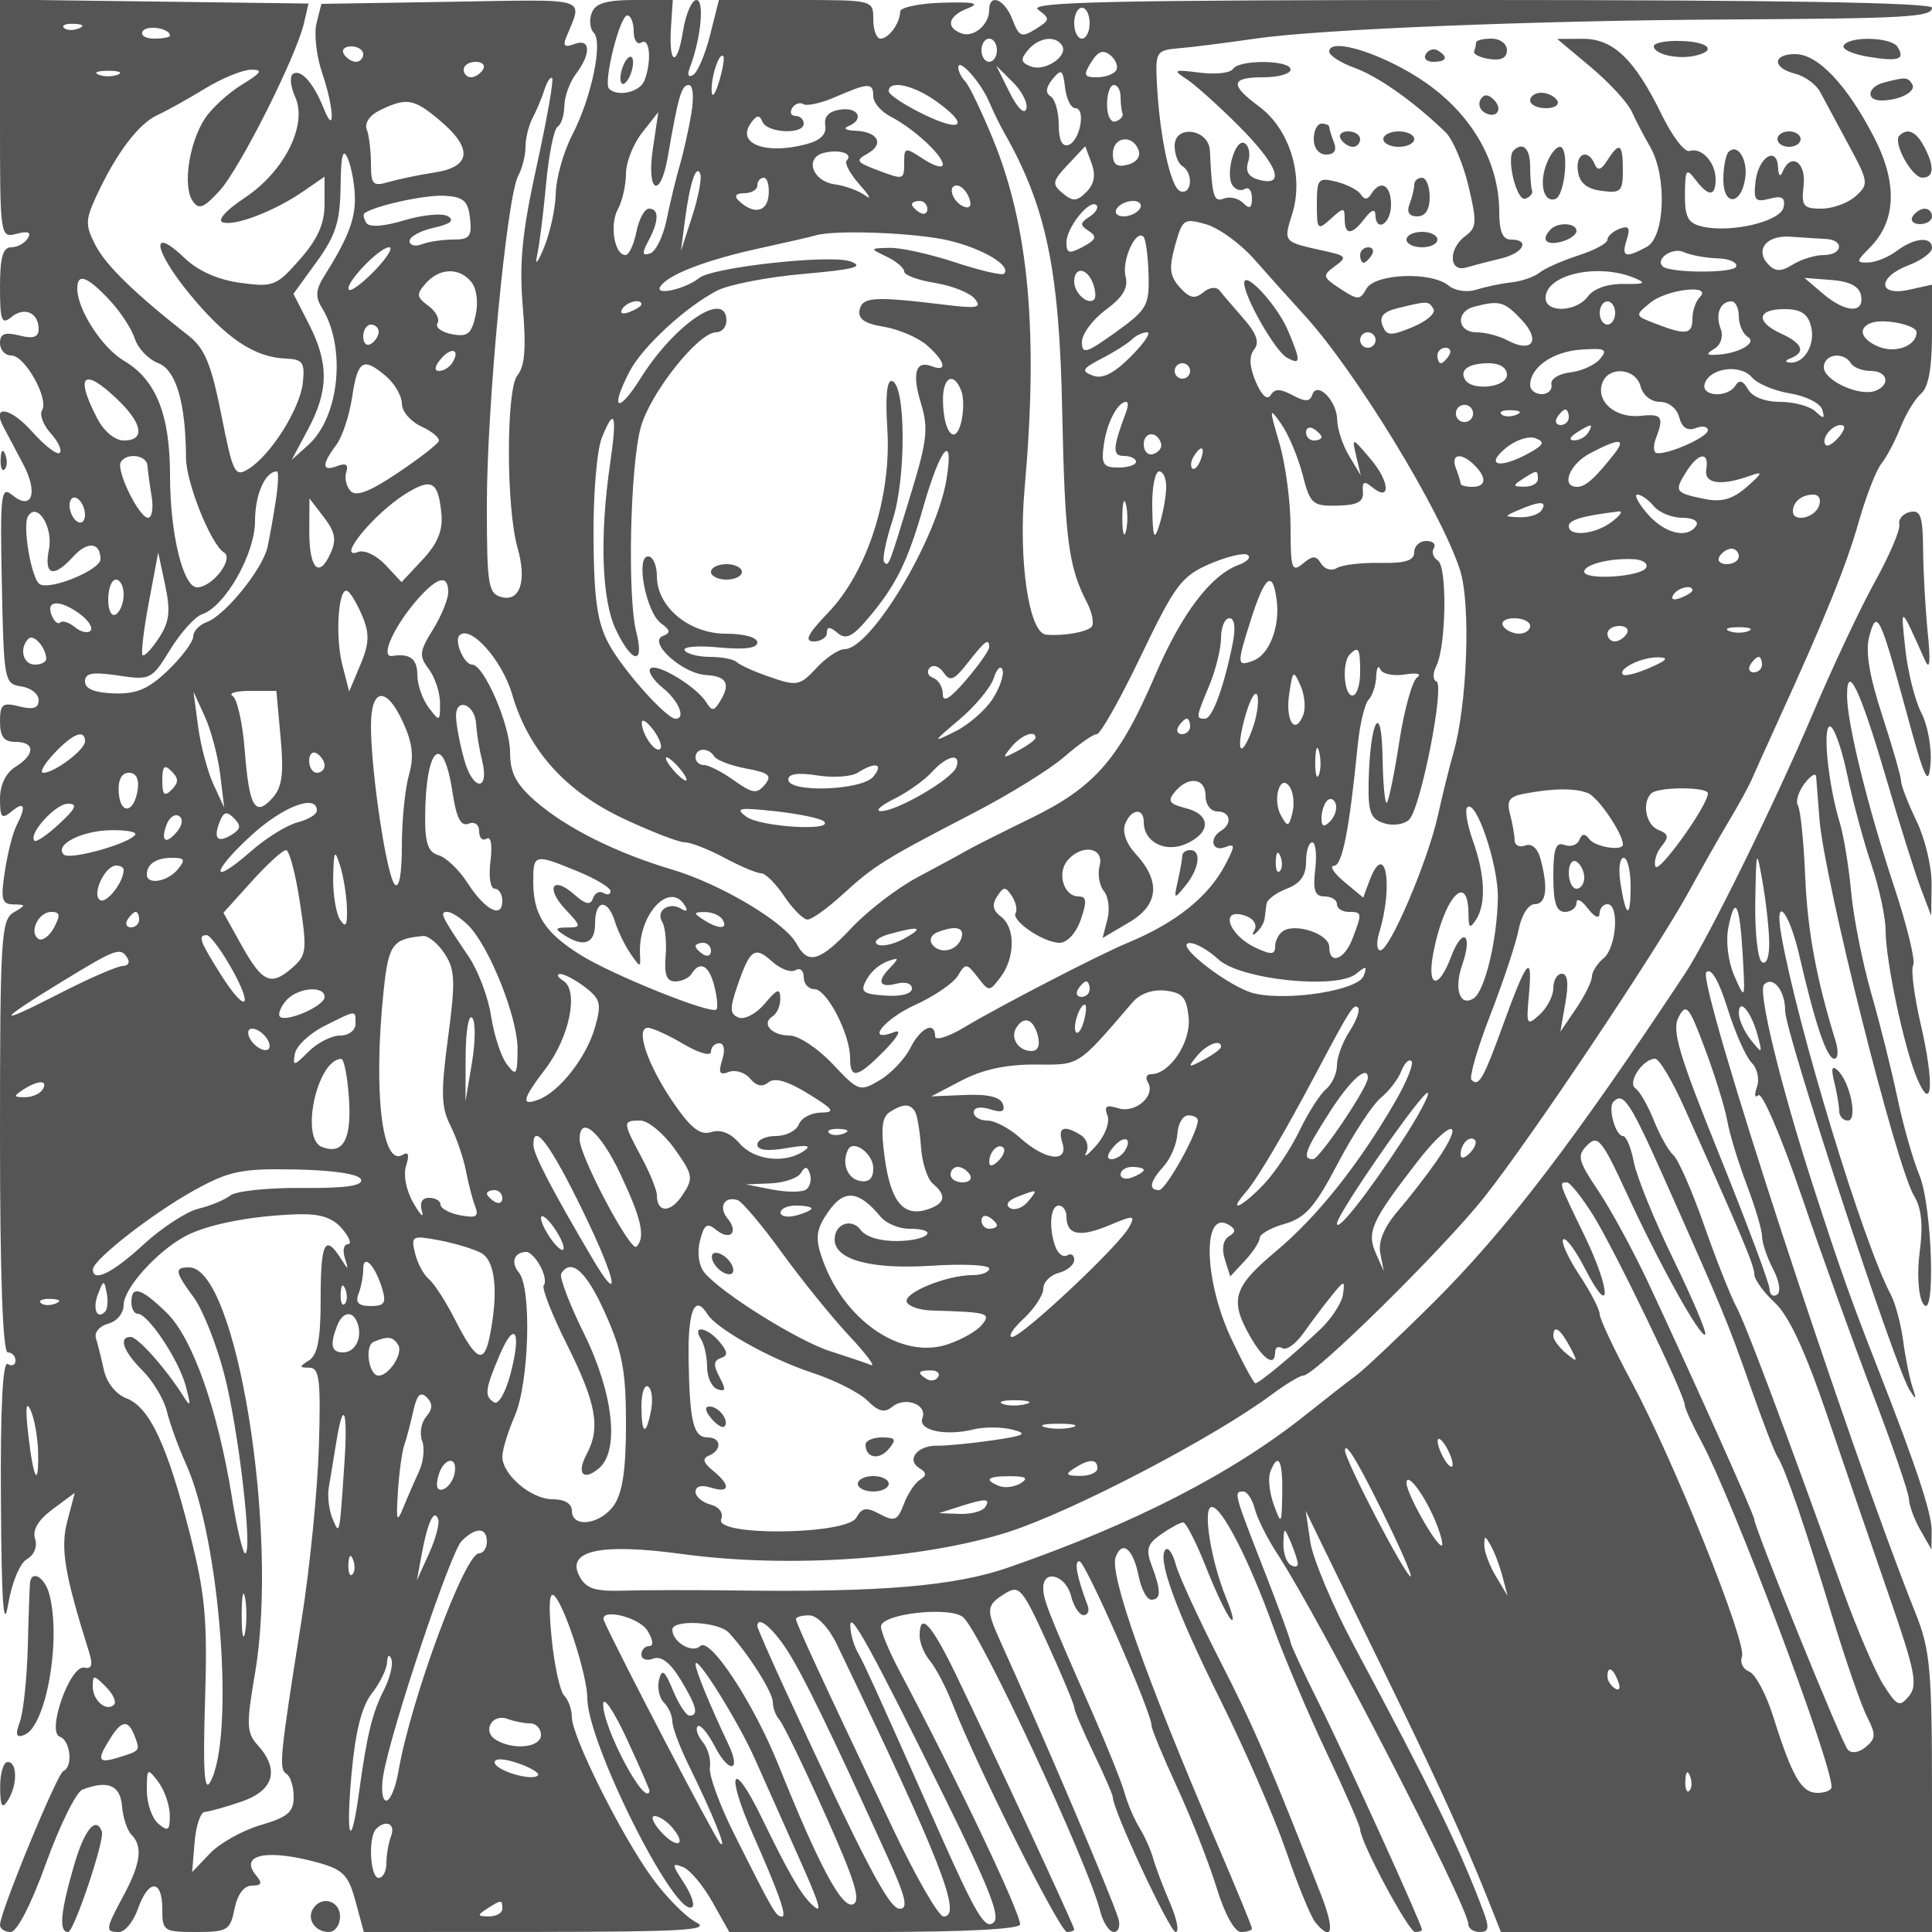 <svg xmlns="http://www.w3.org/2000/svg" version="1.0" width="250" height="250" viewBox="0 0 250 250" preserveAspectRatio="xMidYMid meet">
<g transform="translate(0,250) scale(0.01,-0.01)" fill="#555555" stroke="none">
<path d="M0 23462 c0 -1531 2 -1543 216 -1487 147 39 193 20 144 -59 -40 -64 -137 -116 -216 -116 -107 0 -144 -133 -144 -512 0 -437 21 -495 146 -392 168 140 354 59 354 -154 0 -106 -69 -129 -250 -83 -189 47 -250 23 -250 -98 0 -89 66 -161 147 -161 175 0 489 -561 397 -709 -35 -57 16 -191 112 -298 97 -107 150 -221 117 -253 -32 -33 -193 91 -358 275 -279 313 -524 355 -372 64 37 -71 151 -286 254 -479 202 -380 117 -619 -144 -402 -140 116 -153 -3 -129 -1160 25 -1250 33 -1289 251 -1320 124 -18 225 -97 225 -177 0 -105 -69 -127 -250 -82 -219 55 -250 30 -250 -198 0 -194 51 -261 200 -261 257 0 257 -163 0 -323 -125 -78 -200 -233 -200 -413 0 -245 23 -270 150 -164 168 140 193 70 64 -182 -48 -92 -116 -359 -151 -593 -56 -363 -40 -425 111 -428 167 -3 167 -8 1 -105 -160 -93 -175 -341 -175 -2897 0 -1797 36 -2795 100 -2795 55 0 100 -48 100 -106 0 -58 -45 -78 -100 -44 -65 40 -96 -571 -88 -1769 8 -1327 34 -1695 94 -1338 47 278 152 532 243 582 93 52 137 162 105 263 -37 115 41 245 229 384 l284 210 -96 -366 c-92 -349 -36 -685 282 -1695 52 -166 35 -221 -61 -200 -184 40 -494 -835 -317 -895 137 -47 173 -389 45 -443 -81 -34 -820 -1827 -820 -1991 0 -51 62 -92 138 -92 82 0 266 357 459 893 178 491 389 919 471 950 327 125 488 58 511 -214 12 -148 67 -315 122 -370 149 -149 121 -372 -101 -785 -238 -444 -242 -474 -60 -474 77 0 187 135 245 300 135 386 315 386 315 0 0 -288 18 -300 438 -300 406 0 441 22 497 300 38 188 122 300 225 300 126 0 139 31 53 134 -224 271 149 345 809 162 318 -89 388 -161 479 -500 l107 -396 2271 1 c1867 2 2228 24 2029 125 -133 68 -389 326 -569 574 -399 550 -1039 1831 -1039 2079 0 99 -45 226 -99 280 -55 55 -128 390 -163 745 -42 429 -30 612 36 546 138 -138 426 -1034 426 -1324 0 -587 1164 -2895 1360 -2699 31 31 -21 173 -115 316 -153 234 -154 254 -8 198 89 -34 261 -237 381 -452 l219 -389 1881 0 c1160 0 1882 38 1882 98 0 160 -813 1868 -1567 3292 -128 242 -233 495 -233 562 0 169 914 268 1069 116 242 -238 1614 -3186 1766 -3793 38 -151 118 -275 179 -275 60 0 86 79 57 175 -86 283 -952 2318 -1528 3590 -186 411 -181 463 59 613 188 117 225 75 550 -639 191 -420 348 -795 348 -833 0 -38 113 -302 250 -587 138 -285 250 -544 250 -576 0 -164 737 -1743 813 -1743 49 0 17 169 -73 375 -89 206 -187 465 -217 575 -31 110 -111 290 -179 400 -68 110 -154 313 -192 450 -38 138 -228 610 -421 1050 -574 1304 -631 1450 -631 1603 0 247 292 163 359 -103 34 -137 108 -250 163 -250 54 0 78 56 52 125 -142 379 -178 575 -106 573 78 -3 936 -1960 933 -2128 0 -43 149 -403 332 -800 183 -396 412 -979 509 -1295 106 -344 233 -575 317 -575 78 0 141 20 141 46 0 25 -208 531 -463 1125 -918 2142 -1384 3461 -1300 3681 86 225 226 108 298 -250 33 -166 106 -302 163 -302 127 0 129 116 6 440 -80 211 -60 280 122 407 120 84 248 153 285 153 36 0 168 -259 293 -575 125 -316 269 -620 321 -675 51 -55 27 62 -54 260 -203 493 -314 1190 -190 1190 131 0 481 -683 793 -1548 139 -386 449 -1117 689 -1624 241 -508 437 -957 437 -999 0 -158 627 -1329 712 -1329 48 0 88 13 88 30 0 67 -1004 2273 -1339 2942 -198 397 -361 747 -361 777 0 31 -157 458 -350 951 -385 986 -389 1000 -261 1000 49 0 116 -101 148 -225 32 -124 161 -381 286 -572 559 -855 2477 -4574 2477 -4802 0 -55 66 -101 148 -101 119 0 127 53 44 275 -303 810 -658 1538 -1669 3425 -280 523 -535 1130 -568 1350 l-59 400 169 -350 c93 -192 466 -957 829 -1700 677 -1385 1062 -2228 1359 -2975 l169 -425 2789 0 2789 0 0 1796 c0 1596 -24 1856 -211 2325 -884 2210 -2833 8175 -2710 8298 63 63 160 -101 276 -470 98 -313 238 -628 311 -701 75 -75 105 -213 68 -316 -36 -100 -27 -147 20 -104 47 44 298 -541 557 -1300 258 -758 676 -1918 928 -2578 252 -660 461 -1267 463 -1350 3 -82 69 -262 148 -400 l143 -250 3 238 c4 221 -198 831 -680 2062 -369 941 -497 1301 -853 2400 -421 1299 -720 2526 -636 2610 117 118 273 -77 273 -341 0 -279 1426 -4624 1611 -4908 86 -133 92 -126 37 39 -37 110 -92 380 -121 600 -30 220 -102 490 -161 600 -354 663 -1206 3460 -1415 4645 -96 546 100 321 235 -270 202 -877 354 -1325 450 -1325 48 0 56 101 18 225 -250 805 -365 1427 -395 2139 -19 448 -61 858 -93 911 -33 52 5 181 84 285 79 105 147 145 151 90 4 -55 24 -302 43 -550 63 -791 993 -4495 1225 -4876 95 -157 118 -377 73 -714 -37 -277 -21 -566 38 -670 170 -304 128 1248 -45 1659 -81 193 -209 644 -284 1001 -75 358 -228 968 -340 1357 -111 389 -227 974 -257 1300 -30 326 -96 728 -146 893 -151 494 -228 1250 -128 1250 51 0 151 -281 223 -625 72 -344 213 -868 314 -1166 100 -297 183 -680 183 -850 0 -390 238 -1514 405 -1909 200 -474 228 -74 49 697 -85 368 -129 712 -97 764 32 52 -79 509 -247 1016 -345 1043 -606 2104 -609 2468 -2 441 169 83 500 -1045 177 -605 382 -1257 456 -1450 l133 -350 5 406 c3 224 -85 593 -195 820 -110 228 -200 460 -200 516 0 56 -110 437 -243 847 -168 514 -221 833 -169 1024 97 365 138 283 477 -963 242 -893 290 -995 316 -681 17 203 -37 500 -120 659 -82 160 -176 534 -207 831 -60 565 -70 571 258 -159 60 -132 71 -9 33 362 -31 310 -58 796 -60 1081 -4 429 -33 512 -170 482 -91 -20 -153 -93 -138 -161 15 -69 -128 -404 -317 -744 -189 -341 -553 -1115 -809 -1720 -473 -1118 -1347 -2896 -1648 -3350 -1439 -2174 -2316 -3320 -3250 -4250 -442 -440 -895 -867 -1006 -950 -112 -82 -404 -311 -650 -507 -951 -759 -2225 -1413 -3847 -1976 -694 -241 -1647 -322 -3500 -298 -550 7 -1212 6 -1472 -2 -379 -12 -493 25 -579 185 -180 335 271 433 1328 289 1371 -188 3115 -69 4224 286 833 268 2663 1223 3417 1786 175 130 355 238 400 238 148 3 1804 1636 2332 2299 600 754 2242 3208 2662 3977 158 290 388 695 511 900 123 205 252 441 288 523 35 82 188 420 338 750 613 1341 892 2030 1054 2600 94 330 225 668 292 750 67 83 179 295 249 472 70 177 190 373 267 437 92 77 139 331 139 761 l0 646 -300 -66 c-407 -89 -407 166 0 319 165 63 300 163 300 222 0 154 -227 135 -456 -38 -107 -81 -273 -148 -369 -150 -160 -3 -158 14 19 191 344 344 363 836 56 1430 -349 677 -727 1076 -1019 1076 -298 0 -300 -179 -2 -254 125 -31 272 -138 325 -238 53 -100 218 -407 367 -683 259 -479 263 -509 92 -663 -98 -89 -298 -162 -444 -162 -236 0 -261 33 -230 300 35 303 -168 434 -273 175 -29 -72 -54 -47 -58 58 -12 285 -254 136 -291 -179 -29 -245 -5 -274 181 -226 161 43 206 16 182 -109 -36 -185 -681 -338 -1055 -250 -183 43 -224 120 -222 417 3 324 18 345 136 189 170 -224 261 -222 261 5 0 219 -183 418 -337 366 -62 -22 -223 188 -358 465 -352 722 -630 989 -1025 987 l-330 -2 433 -363 c239 -200 477 -458 530 -573 52 -116 160 -322 240 -460 221 -383 193 -1168 -46 -1296 -278 -149 -329 -130 -257 95 48 153 27 186 -93 140 -87 -33 -157 -97 -157 -142 0 -45 -169 -136 -375 -202 -206 -67 -432 -166 -502 -222 -70 -56 -234 -113 -365 -127 -131 -14 -335 -57 -453 -94 -122 -39 -278 -16 -361 53 -222 184 -952 156 -1062 -41 -84 -150 -110 -150 -338 -1 -232 152 -236 171 -71 292 161 117 150 135 -123 195 -555 123 -544 110 -426 492 149 486 -39 1089 -428 1377 -387 286 -374 381 54 381 193 0 350 45 350 100 0 126 -668 132 -746 7 -32 -52 -226 -73 -431 -47 -333 43 -352 34 -173 -81 110 -71 414 -343 675 -604 506 -506 618 -794 272 -703 -140 36 -185 108 -146 232 32 99 12 207 -44 242 -120 74 -255 -387 -160 -542 37 -59 109 -81 160 -50 51 32 93 -21 93 -118 0 -130 -29 -147 -112 -64 -62 62 -174 89 -250 59 -133 -51 -153 18 -182 619 -13 282 -456 343 -456 63 0 -111 45 -229 100 -263 145 -90 123 -374 -25 -325 -128 42 -272 713 -306 1425 -18 377 -2 401 281 425 165 13 615 70 1000 126 832 121 3595 233 6100 247 2330 13 2650 31 2650 152 0 66 -2023 100 -5869 100 -4720 0 -5836 -24 -5698 -125 159 -116 156 -134 -33 -252 -181 -113 -214 -98 -299 125 -101 264 -301 345 -301 122 0 -192 -204 -362 -362 -301 -206 79 -167 226 87 324 166 65 81 84 -325 72 -302 -8 -551 -60 -552 -115 -2 -150 -147 -350 -254 -350 -52 0 -94 113 -94 250 0 250 0 250 -999 250 l-998 0 -114 -452 c-62 -248 -161 -481 -218 -516 -64 -40 -81 -3 -44 94 143 374 192 874 85 874 -60 0 -139 -182 -174 -403 -77 -479 -188 -438 -155 57 l23 346 -492 0 c-368 0 -509 -42 -557 -167 -35 -91 -23 -207 26 -256 122 -122 -29 -841 -278 -1323 -113 -218 -208 -556 -213 -750 -4 -195 -72 -511 -151 -704 -85 -206 -122 -247 -90 -100 30 138 82 555 116 928 35 373 101 702 148 731 47 29 86 151 88 272 2 120 69 306 150 413 200 265 189 466 -20 386 -119 -46 -151 -24 -110 78 219 540 348 499 -1482 469 l-1682 -27 -63 -250 c-34 -137 -2 -424 71 -638 154 -449 173 -845 23 -467 -132 330 -295 514 -398 450 -46 -29 -34 -163 27 -298 165 -361 -138 -967 -656 -1309 -237 -157 -356 -290 -282 -315 158 -53 672 145 1044 401 l275 190 0 -354 c0 -255 -89 -455 -320 -717 -302 -344 -345 -361 -770 -303 -287 39 -549 155 -719 319 -451 432 -408 111 61 -462 472 -574 839 -821 1246 -837 219 -9 248 -50 221 -310 -35 -336 -414 -939 -703 -1118 -177 -110 -201 -62 -352 700 -128 647 -215 860 -417 1018 -700 549 -1074 912 -1211 1176 -136 264 -134 327 21 658 253 541 539 917 780 1027 117 53 393 207 613 341 220 135 490 245 600 246 158 1 134 -39 -120 -194 -175 -107 -391 -304 -479 -439 -203 -309 -288 -871 -161 -1061 82 -122 140 -101 349 125 261 282 992 1733 1095 2173 l58 252 -1996 26 -1996 26 0 -1544z m14100 1238 c0 -110 -45 -200 -100 -200 -55 0 -100 90 -100 200 0 110 45 200 100 200 55 0 100 -90 100 -200z m-5900 -106 c0 -113 45 -178 100 -144 110 68 135 -243 39 -492 -57 -150 -347 -217 -458 -106 -78 78 139 948 236 948 46 0 83 -93 83 -206z m-7181 38 c-72 -29 -159 -26 -192 8 -33 33 26 56 131 52 117 -5 141 -28 61 -60z m1181 -93 c0 -21 -93 -39 -206 -39 -113 0 -179 43 -147 96 54 86 353 38 353 -57z m10700 -189 c0 -82 -45 -150 -100 -150 -55 0 -100 68 -100 150 0 83 45 150 100 150 55 0 100 -67 100 -150z m843 61 c84 -136 -220 -341 -403 -271 -132 51 -139 91 -39 211 138 166 358 196 442 60z m-9043 -111 c0 -55 -42 -100 -94 -100 -52 0 -122 45 -156 100 -34 55 8 100 94 100 86 0 156 -45 156 -100z m9743 -211 c-30 -49 -143 -89 -250 -89 -168 0 -178 27 -73 195 90 144 155 167 250 89 70 -59 103 -147 73 -195z m-5138 -144 c-48 -162 -92 -220 -96 -128 -10 186 97 511 150 457 19 -19 -5 -167 -54 -329z m-3055 155 c-34 -55 -104 -100 -156 -100 -52 0 -94 45 -94 100 0 55 70 100 156 100 86 0 128 -45 94 -100z m6549 -417 c55 -128 139 -300 186 -383 553 -969 723 -1778 760 -3622 34 -1649 80 -2011 318 -2469 72 -140 99 -285 59 -323 -72 -69 -373 -119 -587 -98 -221 23 -359 964 -277 1887 180 2018 56 3391 -409 4525 -147 358 -308 693 -358 745 -50 52 -91 134 -91 182 0 135 287 -185 399 -444z m-11274 351 c-69 -28 -181 -28 -250 0 -69 28 -12 50 125 50 138 0 194 -22 125 -50z m11755 -445 c-26 -76 -117 16 -216 215 l-172 346 216 -215 c118 -118 196 -273 172 -346z m634 11 c141 0 62 -426 -89 -476 -82 -26 -125 65 -125 262 0 166 -47 331 -105 367 -70 44 -62 117 25 223 114 138 134 125 162 -109 17 -147 76 -267 132 -267z m-6970 -751 c-189 -861 -227 -1256 -179 -1822 45 -528 27 -767 -69 -882 -148 -178 -148 -1716 1 -2234 122 -425 33 -700 -206 -638 -174 46 -191 152 -191 1197 0 1273 258 3983 405 4254 52 95 95 265 95 376 0 111 42 281 93 376 51 96 119 259 152 363 33 104 78 172 100 150 22 -23 -68 -535 -201 -1140z m2001 676 c-35 -206 -103 -510 -152 -675 -48 -165 -123 -477 -167 -692 -44 -216 -140 -413 -213 -437 -104 -35 -109 0 -23 161 138 257 141 418 8 418 -57 0 -130 -135 -163 -300 -33 -165 -96 -300 -141 -300 -143 0 -208 386 -100 590 59 108 106 316 106 463 0 146 94 385 210 531 l209 266 -71 -475 c-85 -570 97 -664 194 -100 135 782 177 925 270 925 57 0 70 -156 33 -375z m2355 229 c0 -81 101 -199 225 -263 295 -152 675 -501 675 -620 0 -52 -112 -20 -250 70 -238 156 -250 154 -250 -39 0 -235 0 -235 -368 -95 -251 95 -263 118 -105 206 220 123 134 284 -158 295 -120 4 -163 30 -94 58 213 86 137 250 -100 216 -149 -21 -215 -90 -196 -204 19 -116 -62 -196 -250 -245 -520 -137 -899 5 -717 268 78 112 116 118 154 24 60 -148 534 -170 534 -25 0 55 -48 100 -106 100 -58 0 -78 46 -43 102 35 56 100 78 146 50 45 -28 233 14 418 95 427 185 485 186 485 7z m810 -61 c442 -315 346 -418 -160 -172 -247 120 -450 255 -450 299 0 148 316 82 610 -127z m2390 57 c0 -82 11 -180 25 -217 14 -36 -26 -83 -87 -104 -64 -21 -113 73 -113 217 0 140 39 254 88 254 48 0 87 -67 87 -150z m-8808 -309 c429 -361 406 -600 -67 -673 -206 -31 -476 -88 -600 -124 -199 -59 -225 -32 -225 236 0 167 -24 367 -54 445 -32 83 39 186 175 251 342 165 435 148 771 -135z m9040 -381 c32 -83 -24 -161 -139 -191 -141 -37 -193 1 -193 140 0 221 253 259 332 51z m-10140 -610 c7 -287 -90 -536 -398 -1025 -108 -171 -115 -268 -31 -403 320 -512 231 -1417 -175 -1781 l-213 -191 213 399 c265 498 268 849 11 1354 l-202 395 302 416 c246 340 302 518 308 976 5 405 31 505 93 360 47 -110 89 -335 92 -500z m6364 472 c-32 -31 44 -172 168 -312 124 -139 159 -203 76 -142 -82 62 -262 128 -399 147 -295 41 -395 350 -132 409 204 46 374 -14 287 -102z m3102 -406 c-123 -124 -175 -127 -306 -17 -143 118 -136 155 66 370 l225 239 82 -222 c56 -153 36 -268 -67 -370z m-5102 -317 l-145 -449 52 400 c64 486 147 735 199 599 21 -56 -26 -304 -106 -550z m990 276 c-20 -224 -199 -255 -391 -68 -59 58 -31 93 75 93 94 0 170 45 170 100 0 55 37 100 83 100 46 0 74 -101 63 -225z m2593 -33 c38 -98 15 -143 -58 -119 -149 50 -231 277 -100 277 54 0 125 -71 158 -158z m-6457 -267 c27 -235 -5 -275 -217 -275 -137 0 -320 -27 -407 -61 -87 -33 -158 -14 -158 42 0 57 141 134 313 172 213 47 272 94 185 148 -71 44 -325 21 -564 -51 -273 -82 -457 -94 -494 -34 -33 54 -44 109 -25 124 129 97 786 241 1035 227 248 -14 306 -65 332 -292z m5918 119 c0 -58 -45 -78 -100 -44 -55 34 -100 82 -100 106 0 24 45 44 100 44 55 0 100 -48 100 -106z m2097 -99 c-124 -80 -125 -109 -8 -184 110 -72 96 -112 -75 -204 -180 -96 -214 -87 -214 57 0 192 302 567 388 481 31 -31 -10 -98 -91 -150z m653 105 c-34 -55 -129 -100 -212 -100 -82 0 -122 45 -88 100 34 55 129 100 212 100 82 0 122 -45 88 -100z m1478 -653 c177 -201 472 -530 656 -731 659 -724 1754 -2515 2007 -3287 144 -438 96 -1756 -86 -2379 -48 -165 -137 -525 -198 -800 -132 -595 -621 -1743 -744 -1747 -47 -2 -56 98 -18 222 193 633 79 1227 -128 668 l-77 -208 -245 204 c-135 113 -195 206 -133 208 107 3 197 458 306 1553 27 275 91 543 141 595 50 52 95 187 99 300 4 113 28 155 53 95 25 -61 168 -91 317 -68 159 26 225 9 158 -39 -62 -46 -166 -419 -229 -829 -63 -410 -136 -766 -161 -791 -25 -26 -50 242 -56 595 -12 744 -163 469 -180 -326 -8 -393 24 -479 200 -535 116 -37 262 -15 325 48 150 149 464 1745 352 1788 -47 18 -48 108 -1 200 128 256 143 1287 19 1364 -59 37 -82 109 -51 160 32 51 -12 93 -98 93 -86 0 -156 -66 -156 -146 0 -108 -116 -144 -439 -138 -242 5 -495 -25 -562 -66 -67 -42 -158 -17 -203 56 -66 108 -109 108 -238 0 -141 -116 -158 -66 -158 466 0 328 -64 817 -143 1087 -136 467 -135 479 25 251 92 -133 215 -425 273 -650 98 -383 129 -410 450 -403 262 6 342 49 331 179 -11 130 16 145 116 63 246 -205 236 62 -13 357 -245 290 -248 290 -190 44 l59 -250 -150 250 c-83 138 -153 346 -154 463 -5 254 -262 514 -324 327 -30 -90 -91 -91 -254 -4 -160 86 -232 86 -284 1 -44 -71 -117 -4 -193 174 -82 197 -89 330 -20 417 72 91 32 206 -138 400 -131 150 -271 313 -310 363 -42 53 -131 42 -212 -25 -107 -89 -175 -75 -301 64 -132 146 -144 249 -63 542 95 344 115 358 400 276 166 -47 446 -250 623 -451z m-3947 240 c445 -107 811 -328 711 -429 -26 -25 -311 41 -635 148 -323 107 -705 191 -848 187 -258 -7 -258 -7 -34 -115 124 -60 225 -146 225 -192 0 -46 179 -112 398 -147 219 -35 450 -127 514 -204 98 -117 38 -130 -373 -80 -930 113 -1082 104 -1116 -66 -23 -116 65 -177 312 -217 189 -31 439 -137 555 -236 239 -206 278 -356 70 -276 -214 82 -263 -89 -140 -489 93 -303 74 -481 -112 -1091 -314 -1033 -307 -1014 -366 -955 -29 29 19 274 108 545 176 538 173 1740 -5 1799 -69 22 -90 -192 -63 -622 55 -870 -259 -1846 -763 -2372 -268 -279 -316 -375 -189 -375 93 0 170 51 170 112 0 82 38 81 139 -3 109 -91 194 -49 403 200 355 421 506 729 709 1442 217 759 397 971 297 349 -125 -777 -978 -2200 -1320 -2200 -75 0 -240 -110 -364 -245 -212 -228 -252 -236 -594 -118 -201 69 -397 157 -435 194 -37 38 -193 69 -346 69 -152 0 -301 38 -330 85 -29 47 171 64 444 37 330 -31 497 -10 497 65 0 65 -171 113 -405 113 -479 0 -895 346 -895 745 0 140 -51 255 -113 255 -166 0 -27 -723 166 -865 122 -88 128 -126 27 -163 -206 -77 248 -489 558 -507 271 -16 321 -117 172 -352 -73 -116 -100 -115 -173 2 -125 201 -642 513 -721 434 -36 -36 35 -148 159 -249 207 -167 304 -400 167 -400 -120 0 -686 635 -866 972 -147 273 -190 574 -196 1364 -5 561 44 1143 109 1303 165 408 199 299 106 -339 -137 -938 -109 -1765 74 -2147 212 -445 375 -463 264 -28 -116 454 -79 2140 58 2644 119 440 746 1231 975 1231 74 0 134 68 134 150 0 407 -666 -38 -1107 -739 -298 -475 -405 -418 -148 79 165 320 726 838 1134 1049 153 79 657 177 1121 217 653 57 790 93 606 161 -253 94 -1779 -73 -1956 -213 -184 -146 -581 -235 -506 -113 96 155 596 347 1306 501 330 72 645 144 700 161 248 77 1305 36 1731 -66z m2581 -438 c11 -403 -19 -456 -425 -748 -382 -274 -437 -290 -437 -126 0 103 139 290 309 416 222 164 294 285 256 430 -53 204 131 616 231 516 30 -29 59 -249 66 -488z m8763 459 c245 -11 220 -208 -26 -208 -111 0 -290 -55 -398 -122 -148 -93 -224 -95 -312 -7 -188 188 -38 388 275 366 157 -11 365 -24 461 -29z m-18774 -407 c-158 -164 -309 -277 -336 -250 -66 66 392 549 521 549 56 0 -27 -135 -185 -299z m17374 156 c151 -4 260 -52 241 -107 -30 -88 -858 -84 -951 3 -100 95 127 251 270 186 91 -41 289 -78 440 -82z m-16128 -303 c71 -86 95 -264 57 -435 -53 -242 -104 -282 -308 -243 -134 26 -217 90 -185 142 33 52 -21 154 -118 225 -154 112 -158 150 -35 289 179 202 432 211 589 22z m8045 -18 c34 -91 42 -185 17 -210 -79 -80 -259 80 -259 230 0 196 164 182 242 -20z m7008 67 c160 -66 131 -82 -140 -77 -206 3 -387 -60 -461 -160 -150 -205 -549 -220 -549 -21 0 303 675 455 1150 258z m-19739 -279 c143 -151 293 -379 333 -505 40 -127 177 -270 303 -318 232 -88 357 -516 360 -1227 1 -319 322 -1119 491 -1223 134 -82 -151 -451 -348 -451 -181 0 -350 697 -350 1446 0 789 -181 1241 -595 1485 -285 168 -605 663 -605 934 0 206 124 163 411 -141z m22671 51 c44 -237 -203 -223 -496 27 l-236 202 349 -27 c240 -19 360 -82 383 -202z m-2087 -20 c-52 -52 -95 -176 -95 -275 0 -208 -80 -221 -468 -72 -281 107 -281 108 -77 275 216 176 811 243 640 72z m-13695 -94 c0 -22 -70 -66 -155 -99 -89 -34 -129 -18 -94 39 58 95 249 141 249 60z m10249 -59 c33 -54 -88 -159 -269 -234 -290 -119 -337 -117 -391 23 -44 113 14 177 200 222 391 95 395 95 460 -11z m1141 -141 c252 -268 137 -436 -181 -266 -108 58 -289 105 -402 105 -251 0 -277 267 -32 331 329 86 390 69 615 -170z m1210 89 c0 -82 -45 -150 -100 -150 -55 0 -100 68 -100 150 0 83 45 150 100 150 55 0 100 -67 100 -150z m1600 -44 c0 -107 53 -227 118 -267 126 -78 -132 -220 -418 -230 -125 -5 -127 9 -10 82 80 52 112 160 74 258 -71 186 -5 351 142 351 52 0 94 -87 94 -194z m934 -126 c61 -233 -84 -485 -271 -472 -71 5 -67 27 12 58 194 78 149 191 -125 316 -336 153 -316 318 38 318 213 0 304 -58 346 -220z m1366 -79 c0 -170 -258 -275 -475 -193 -245 93 -297 251 -104 316 169 56 579 -31 579 -123z m-19900 5 c0 -52 -45 -122 -100 -156 -55 -34 -100 8 -100 94 0 86 45 156 100 156 55 0 100 -42 100 -94z m9732 -320 c-219 -220 -368 -294 -492 -246 -154 59 -137 90 116 221 162 83 337 194 389 245 52 52 141 94 198 94 57 0 -38 -141 -211 -314z m3168 214 c0 -55 -45 -100 -100 -100 -55 0 -100 45 -100 100 0 55 45 100 100 100 55 0 100 -45 100 -100z m-11946 -293 c-36 -59 -114 -107 -172 -107 -66 0 -59 57 20 152 137 166 260 129 152 -45z m12896 93 c-34 -55 -82 -100 -106 -100 -24 0 -44 45 -44 100 0 55 48 100 106 100 58 0 78 -45 44 -100z m1956 -43 c-66 -80 -241 -159 -388 -176 -149 -17 -257 -86 -243 -156 14 -69 -42 -125 -125 -125 -82 0 -150 53 -150 117 0 229 292 433 656 459 313 22 352 4 250 -119z m3244 -57 c34 -55 149 -100 256 -100 220 0 263 -180 61 -257 -204 -78 -667 133 -667 305 0 170 254 208 350 52z m-18951 -172 c110 -95 201 -253 201 -352 0 -99 114 -232 253 -295 139 -64 240 -149 225 -189 -16 -41 -256 -227 -535 -414 -357 -240 -536 -308 -607 -232 -56 60 -80 171 -55 247 32 95 -6 119 -117 76 -200 -76 -205 18 -15 270 79 103 172 384 208 625 72 479 142 521 442 264z m10401 72 c0 -55 -45 -100 -100 -100 -55 0 -100 45 -100 100 0 55 45 100 100 100 55 0 100 -45 100 -100z m4100 -50 c0 -162 -448 -215 -541 -64 -79 128 45 214 308 214 140 0 233 -60 233 -150z m3664 -241 c203 -33 390 -127 415 -209 37 -121 20 -126 -86 -25 -73 69 -279 125 -458 125 -196 0 -361 64 -416 163 -62 111 -113 127 -161 50 -106 -171 -463 -143 -396 31 77 201 463 246 610 71 67 -80 289 -173 492 -206z m-1935 91 c30 -115 136 -200 250 -200 114 0 220 -85 250 -200 35 -134 106 -180 212 -140 87 34 159 21 159 -27 0 -99 -611 -355 -681 -286 -24 25 -21 103 6 174 110 287 83 328 -198 298 -327 -34 -583 190 -491 430 84 220 432 186 493 -49z m-19709 -169 c328 -314 361 -531 83 -531 -118 0 -260 119 -350 295 -287 555 -172 657 267 236z m10919 111 c34 -87 32 -271 -2 -409 -79 -313 -233 -121 -235 292 -2 300 140 370 237 117z m2135 -267 c-177 -472 -183 -575 -31 -575 86 0 157 -34 157 -75 0 -41 -103 -75 -229 -75 -197 0 -223 42 -187 300 39 282 180 550 289 550 27 0 27 -56 1 -125z m4471 -84 c-32 -52 -101 -68 -154 -36 -52 32 -68 101 -36 154 32 52 101 68 154 36 52 -32 68 -101 36 -154z m574 41 c-72 -29 -159 -26 -192 8 -33 33 26 56 131 52 117 -5 141 -28 61 -60z m681 -32 c0 -55 -48 -100 -106 -100 -58 0 -78 45 -44 100 34 55 82 100 106 100 24 0 44 -45 44 -100z m-3200 -256 c0 -24 -45 -44 -100 -44 -55 0 -100 48 -100 106 0 58 45 78 100 44 55 -34 100 -82 100 -106z m3450 56 c-34 -55 -115 -99 -181 -98 -71 0 -59 40 31 98 192 124 227 124 150 0z m3248 -52 c-70 -84 -147 -132 -172 -107 -70 69 71 259 192 259 66 0 59 -57 -20 -152z m-8773 -90 c14 -50 -31 -110 -100 -133 -69 -23 -125 33 -125 125 0 169 179 176 225 8z m4762 -120 c-374 -207 -579 -167 -307 60 126 106 300 165 387 132 127 -49 112 -85 -80 -192z m1100 -13 c-249 -316 -371 -425 -480 -425 -214 0 -100 293 168 434 379 200 474 197 312 -9z m-5352 -79 c-33 -85 -81 -133 -107 -107 -27 26 -18 96 18 154 98 160 156 129 89 -47z m-13627 -71 c5 -69 29 -249 54 -400 25 -151 4 -275 -46 -275 -116 0 -418 616 -353 721 78 126 336 91 345 -46z m17172 5 c163 -163 151 -280 -30 -280 -82 0 -150 19 -150 42 0 23 -27 113 -61 200 -71 186 70 209 241 38z m2999 -55 c-31 -186 191 -217 571 -80 167 60 160 36 -46 -145 -183 -160 -323 -201 -543 -157 -385 77 -400 98 -244 347 159 255 303 274 262 35z m-18510 -400 c-31 -206 -80 -479 -108 -606 -64 -285 -549 -883 -786 -969 -96 -35 -175 -119 -175 -187 0 -68 -146 -264 -325 -436 -254 -244 -407 -309 -700 -300 -251 9 -375 59 -375 154 0 110 95 127 428 78 417 -63 435 -54 675 336 136 221 321 426 411 456 300 101 686 781 686 1209 0 342 132 640 283 640 24 0 18 -169 -14 -375z m11521 150 c-5 -124 -46 -337 -90 -475 -65 -204 -82 -162 -90 225 -6 261 35 475 90 475 55 0 96 -101 90 -225z m4810 125 c0 -55 -79 -99 -175 -98 -150 1 -153 15 -25 98 189 122 200 122 200 0z m-14188 -450 c20 -214 -49 -383 -244 -592 l-272 -291 -208 223 c-115 123 -274 199 -353 168 -295 -113 199 493 612 751 340 212 424 165 465 -259z m-4612 -12 c0 -82 -45 -122 -100 -88 -55 34 -100 129 -100 212 0 82 45 122 100 88 55 -34 100 -129 100 -212z m13469 -213 c-25 -96 -46 -17 -46 175 0 193 21 271 46 175 25 -96 25 -254 0 -350z m6831 325 c68 -82 234 -150 368 -150 137 0 217 -44 182 -100 -110 -177 -408 -107 -631 150 -120 138 -178 250 -131 250 48 0 144 -67 212 -150z m2136 0 c-60 -157 -336 -211 -336 -67 0 123 115 217 264 217 74 0 105 -64 72 -150z m-19261 -615 c-149 -328 -275 -191 -273 296 l2 419 188 -244 c147 -192 165 -291 83 -471z m15675 565 c-34 -55 -160 -97 -281 -93 -211 7 -212 10 -19 93 275 118 373 118 300 0z m-19317 -509 c-67 -338 59 -376 315 -93 183 202 352 186 352 -34 0 -139 -651 -406 -786 -323 -108 67 -227 758 -151 879 118 192 328 -140 270 -429z m20223 356 c-217 -164 -556 -197 -556 -54 0 80 187 134 650 189 55 6 13 -54 -94 -135z m-4824 -555 c-367 -135 -742 -631 -1087 -1436 -462 -1077 -779 -1441 -1604 -1843 -380 -185 -758 -376 -841 -424 -82 -48 -364 -201 -626 -340 -261 -139 -644 -432 -850 -651 -416 -442 -569 -487 -717 -210 -149 277 -979 772 -1607 959 -731 217 -1375 540 -1774 888 -249 219 -326 366 -326 629 0 356 -338 1136 -491 1136 -103 0 -236 306 -164 378 141 141 552 -318 682 -763 213 -726 690 -1257 1449 -1612 356 -167 709 -303 786 -303 76 0 307 -90 512 -200 205 -110 419 -200 475 -200 55 0 191 -135 301 -300 110 -165 245 -299 300 -299 55 0 259 147 454 325 406 372 538 455 1694 1054 466 241 996 570 1178 730 182 159 369 290 416 290 48 0 305 456 572 1014 439 915 525 1030 886 1187 220 95 441 149 492 120 51 -30 1 -88 -110 -129z m6468 108 c0 -55 -70 -100 -156 -100 -86 0 -128 45 -94 100 34 55 104 100 156 100 52 0 94 -45 94 -100z m-20444 -1056 c-95 -144 -190 -244 -211 -222 -22 22 14 330 81 684 l121 644 90 -422 c72 -338 56 -474 -81 -684z m19244 910 c-62 -119 -800 -167 -800 -51 0 94 348 180 650 160 110 -7 178 -56 150 -109z m-19700 -348 c0 -107 -45 -222 -100 -256 -57 -35 -100 49 -100 194 0 141 45 256 100 256 55 0 100 -87 100 -194z m4200 31 c0 -90 -89 -308 -198 -484 -176 -284 -182 -342 -53 -512 79 -105 145 -303 145 -441 0 -241 -5 -243 -147 -56 -81 107 -147 298 -147 425 0 206 -97 279 -325 243 -168 -27 36 413 355 763 242 266 370 287 370 62z m10721 -112 c42 -337 -97 -694 -299 -772 -219 -84 -221 -56 -38 521 186 585 286 660 337 251z m-11830 -203 c92 -224 87 -352 -28 -625 l-145 -345 -87 338 c-98 375 -52 1035 67 961 42 -26 128 -174 193 -329z m17209 339 c0 -22 -70 -66 -155 -99 -89 -34 -129 -18 -94 39 58 95 249 141 249 60z m-20857 -313 c106 -80 163 -175 127 -211 -36 -36 -127 -14 -202 48 -75 62 -160 89 -190 60 -29 -30 -80 16 -113 101 -74 194 122 195 378 2z m14908 -373 c-114 -568 -264 -975 -359 -975 -120 0 -118 13 58 435 82 197 150 473 150 612 0 139 49 253 108 253 68 0 84 -119 43 -325z m3849 225 c0 -55 -65 -100 -144 -100 -79 0 -172 45 -206 100 -34 55 31 100 144 100 113 0 206 -45 206 -100z m1250 -100 c-34 -55 -104 -100 -156 -100 -52 0 -94 45 -94 100 0 55 70 100 156 100 86 0 128 -45 94 -100z m1575 34 c-69 -28 -181 -28 -250 0 -69 28 -12 50 125 50 138 0 194 -22 125 -50z m-22027 -359 c1 -41 -65 -75 -148 -75 -153 0 -205 212 -82 335 67 67 227 -114 230 -260z m12202 150 c0 -41 -135 -232 -300 -425 -206 -241 -300 -298 -300 -183 0 91 -56 186 -125 211 -69 25 -89 83 -45 130 45 48 126 20 180 -61 83 -122 135 -101 314 128 225 287 276 325 276 200z m4800 -325 c0 -165 -45 -300 -100 -300 -111 0 -138 429 -33 533 113 113 133 78 133 -233z m3750 60 c-165 -73 -321 -113 -347 -90 -80 69 235 227 447 224 152 -2 127 -35 -100 -134z m1450 40 c0 -55 -48 -100 -106 -100 -58 0 -78 45 -44 100 34 55 82 100 106 100 24 0 44 -45 44 -100z m-9959 -449 c-94 -144 -310 -331 -481 -416 -301 -150 -299 -145 59 158 203 171 401 412 441 534 39 123 90 169 112 104 22 -65 -36 -236 -131 -380z m4023 -202 c-105 -271 -234 -79 -182 271 45 308 54 315 146 110 54 -120 70 -292 36 -381z m-13233 -294 c43 -471 19 -644 -106 -782 -225 -249 -301 -118 -358 616 -27 351 -98 668 -157 705 -59 36 44 66 229 66 l337 0 55 -605z m12570 98 c-155 -409 -215 -259 -81 203 64 217 132 323 152 236 20 -87 -12 -284 -71 -439z m-13352 -572 l52 -431 -139 300 c-76 165 -166 503 -199 750 l-60 450 146 -319 c81 -176 170 -513 200 -750z m2371 662 c120 -265 138 -439 71 -674 -50 -175 -91 -586 -91 -913 0 -367 -36 -559 -92 -501 -105 108 -308 1459 -308 2052 0 501 202 518 420 36z m941 -12 c6 -112 39 -319 75 -461 104 -415 -115 -413 -230 2 -58 208 -105 460 -105 561 -1 250 246 153 260 -102z m2383 -321 c-63 -63 -242 191 -239 340 1 55 67 13 147 -93 80 -106 121 -217 92 -247z m6856 290 c0 -55 -48 -100 -106 -100 -58 0 -78 45 -44 100 34 55 82 100 106 100 24 0 44 -45 44 -100z m-14300 -194 c0 -108 -396 -406 -540 -406 -52 0 11 113 140 250 243 259 400 320 400 156z m12300 48 c0 -26 -101 -101 -225 -167 -204 -109 -212 -104 -88 47 128 155 313 225 313 120z m3666 -481 c-28 -68 -49 12 -47 177 3 165 25 220 50 123 26 -97 24 -232 -3 -300z m-12866 121 c0 -52 -45 -94 -100 -94 -55 0 -100 70 -100 156 0 86 45 128 100 94 55 -34 100 -104 100 -156z m1656 -352 c50 -328 107 -439 206 -401 80 31 138 -11 138 -100 0 -84 43 -126 96 -94 57 36 77 -83 50 -294 -25 -197 -1 -353 55 -353 54 0 99 -71 99 -158 0 -235 -223 -120 -450 232 -110 171 -279 332 -375 359 -133 37 -175 153 -174 483 3 924 234 1136 355 326z m3387 469 c30 -48 216 -119 413 -156 297 -55 338 -92 240 -210 -102 -122 -158 -114 -398 56 -153 110 -328 199 -388 199 -61 0 -110 45 -110 100 0 124 169 132 243 11z m-443 -161 c68 -82 102 -150 74 -150 -27 0 -106 68 -174 150 -68 82 -102 150 -74 150 27 0 106 -68 174 -150z m3576 25 c-50 -152 -768 -572 -976 -571 -82 0 -7 71 168 157 174 86 395 243 490 348 196 216 380 254 318 66z m-10156 -295 c-93 -93 -120 -67 -120 120 0 187 27 213 120 120 93 -93 93 -147 0 -240z m9080 170 c-150 -180 -1100 -212 -1100 -37 0 74 128 92 375 53 206 -33 443 -17 525 36 229 145 340 116 200 -52z m-9518 -167 c-45 -308 -229 -332 -246 -33 -10 159 38 250 132 250 93 0 134 -79 114 -217z m13818 -83 c0 -111 67 -200 150 -200 170 0 201 -157 50 -250 -159 -98 -116 -277 51 -213 133 51 134 25 10 -215 -218 -423 -643 -764 -1276 -1025 -359 -149 -1648 -815 -2110 -1092 -206 -124 -375 -175 -375 -115 0 201 -187 114 -320 -150 -71 -142 -249 -330 -395 -417 -259 -153 -275 -148 -612 210 -191 202 -440 367 -554 367 -236 0 -373 155 -221 249 56 35 101 139 99 232 -3 137 -41 124 -200 -67 -108 -129 -260 -211 -337 -182 -117 45 -120 115 -19 409 164 479 225 521 452 315 107 -96 242 -146 301 -110 58 36 106 -4 106 -90 0 -86 62 -156 139 -156 160 0 461 -581 461 -890 0 -282 94 -261 447 98 175 179 226 276 125 237 -382 -147 -142 164 273 353 245 111 493 281 550 377 99 165 114 163 255 -19 148 -192 151 -192 297 0 190 252 193 642 5 783 -105 78 -120 155 -50 261 85 131 110 131 191 5 52 -80 74 -178 49 -218 -62 -100 362 -387 570 -387 97 0 213 127 273 300 82 236 76 300 -30 300 -188 0 -281 298 -144 463 182 220 480 175 418 -64 -29 -110 -4 -258 55 -330 59 -71 80 -237 45 -368 l-62 -239 341 201 c389 228 416 534 80 896 -114 124 -168 278 -130 375 77 201 242 220 242 28 0 -260 282 -403 553 -279 322 147 316 378 -12 460 -213 54 -237 91 -138 211 175 210 397 180 397 -54z m1123 -222 c-47 -181 -62 -184 -146 -33 -120 213 -8 566 116 366 45 -73 59 -223 30 -333z m3823 260 c132 -51 454 -523 454 -666 0 -89 -357 -33 -433 68 -59 79 -96 76 -131 -9 -27 -66 -114 -95 -192 -65 -112 43 -144 -46 -144 -405 0 -343 38 -461 150 -461 83 0 150 54 150 119 0 66 66 32 147 -75 83 -109 148 -139 150 -69 2 69 48 125 103 125 157 0 117 -562 -50 -700 -82 -68 -150 -175 -151 -237 0 -62 -92 -248 -204 -413 l-204 -300 65 375 c44 248 29 375 -45 375 -61 0 -111 -83 -111 -185 0 -101 -80 -256 -177 -344 -167 -152 -175 -137 -139 259 50 546 -26 459 -328 -374 -262 -722 -321 -825 -415 -730 -33 33 77 412 244 842 167 430 332 928 367 1107 36 184 125 325 206 325 151 0 178 204 77 581 -37 141 -114 210 -198 178 -75 -29 -138 2 -138 69 -1 67 -28 220 -60 339 -46 170 -8 226 176 261 382 73 658 76 831 10z m1554 -4 c0 -157 -644 -1053 -679 -946 -22 65 14 184 81 264 96 116 88 158 -41 208 -162 62 -219 349 -94 473 86 87 733 87 733 1z m-4889 -363 c-81 -81 -111 -70 -111 42 0 85 33 186 73 227 40 40 90 21 111 -42 21 -64 -12 -166 -73 -227z m-16444 -31 c-154 -143 -299 -242 -321 -219 -85 85 272 479 434 479 129 0 102 -61 -113 -260z m3333 171 c0 -49 -112 -117 -248 -152 -137 -34 -408 -202 -604 -374 -525 -461 -527 -283 -2 200 410 378 854 548 854 326z m6563 -141 c130 -130 -823 -71 -1005 61 -153 113 -98 123 378 71 306 -34 589 -93 627 -132z m8719 -992 c-10 -547 -170 -1208 -315 -1298 -178 -111 -256 123 -145 439 140 401 3 494 -146 99 -162 -430 -314 -404 -231 41 136 726 453 1079 457 510 1 -178 19 -191 98 -69 132 205 117 577 -41 1021 -73 205 -106 399 -73 432 114 113 404 -748 396 -1175z m-17091 861 c-147 -177 -218 -125 -133 96 35 90 105 138 157 106 57 -35 47 -117 -24 -202z m711 -38 c-186 -115 -245 -56 -161 161 51 134 92 145 186 51 95 -95 89 -141 -25 -212z m-1252 -1 c-72 -117 -849 -334 -925 -258 -125 125 226 308 606 315 197 4 341 -21 319 -57z m15269 -450 c-32 -272 -5 -350 120 -350 89 0 161 -45 161 -100 0 -55 68 -100 150 -100 177 0 179 -11 52 -343 -105 -278 -302 -349 -302 -109 0 163 -426 310 -594 206 -58 -36 -106 -126 -106 -200 0 -108 -50 -112 -248 -20 -372 173 -478 547 -117 408 90 -35 134 -114 98 -177 -37 -66 -26 -79 26 -32 50 46 97 125 104 175 6 51 18 138 25 194 6 57 125 146 262 198 176 67 250 170 250 348 0 138 36 252 80 252 44 0 61 -157 39 -350z m-13139 -425 c96 -627 88 -688 -104 -853 -274 -237 -382 -186 -656 305 l-229 412 366 406 c201 223 401 405 444 405 42 0 123 -304 179 -675z m609 -75 c6 -229 -15 -264 -89 -150 -53 82 -93 330 -89 550 8 347 20 367 89 150 44 -137 84 -385 89 -550z m12071 477 c-33 -33 -56 26 -52 131 5 117 28 141 60 61 29 -72 26 -159 -8 -192z m6333 -908 c4 -197 -34 -306 -93 -269 -55 34 -94 385 -87 781 11 684 16 697 92 269 44 -247 84 -599 88 -781z m-20593 931 c-133 -160 -400 -205 -400 -67 0 137 121 217 329 217 162 0 174 -25 71 -150z m5174 -25 c234 -96 425 -211 426 -256 0 -44 -41 -55 -91 -24 -51 31 -112 0 -136 -69 -32 -93 -96 -80 -242 49 -280 249 -377 87 -114 -193 207 -220 208 -232 25 -234 -160 -1 -167 -17 -42 -98 255 -165 400 -111 400 150 0 311 162 327 257 25 38 -124 129 -310 201 -415 130 -187 132 -187 123 0 -22 506 382 943 579 625 44 -72 27 -89 -45 -45 -157 98 -335 -26 -246 -170 39 -65 59 -264 44 -444 -21 -237 13 -326 123 -326 84 0 180 45 214 100 108 174 226 109 294 -162 36 -144 48 -279 26 -301 -67 -68 -1353 450 -1767 711 -457 289 -603 518 -603 945 0 358 15 362 574 132z m13026 -81 c0 -79 -45 -144 -100 -144 -55 0 -100 93 -100 206 0 113 45 178 100 144 55 -34 100 -127 100 -206z m600 -111 c0 -433 -61 -414 -132 42 -28 179 -9 325 41 325 50 0 91 -165 91 -367z m-19500 210 c0 -157 -222 -441 -305 -390 -114 70 63 447 209 447 53 0 96 -25 96 -57z m20951 -1110 c32 -576 31 -579 -108 -263 -82 188 -114 449 -78 629 86 433 147 312 186 -366z m-21852 364 c-60 -111 -150 -177 -200 -147 -130 81 -4 350 165 350 113 0 120 -43 35 -203z m1101 103 c0 -55 -48 -100 -106 -100 -58 0 -78 45 -44 100 34 55 82 100 106 100 24 0 44 -45 44 -100z m4258 -73 c275 -274 642 -1198 639 -1605 -3 -335 -17 -354 -140 -192 -74 98 -165 377 -202 618 -36 242 -166 588 -289 771 -358 529 -383 581 -279 581 54 0 176 -78 271 -173z m3292 73 c78 -127 -54 -127 -250 0 -129 84 -127 97 19 98 93 1 197 -43 231 -98z m2351 -245 c-137 -75 -294 -110 -349 -75 -55 34 12 93 149 131 399 111 467 92 200 -56z m735 -5 c-64 -166 -293 -201 -381 -59 -31 51 0 115 69 143 245 98 369 65 312 -84z m-9453 -359 c308 -540 204 -624 -126 -102 -273 433 -301 511 -182 510 41 0 180 -184 308 -408z m2770 169 c136 -207 142 -356 44 -1090 -94 -705 -89 -898 31 -1135 79 -157 169 -420 201 -585 31 -165 85 -373 120 -462 50 -130 12 -153 -193 -114 -141 27 -256 89 -256 138 0 48 -66 88 -147 88 -93 0 -127 -64 -93 -175 29 -96 -20 -49 -109 104 -95 164 -135 365 -96 488 45 139 30 185 -44 140 -269 -166 -383 821 -247 2124 63 600 113 670 509 707 67 7 193 -96 280 -228z m3447 34 c0 -58 -45 -78 -100 -44 -55 34 -100 82 -100 106 0 24 45 44 100 44 55 0 100 -48 100 -106z m6564 -107 c281 -264 1535 -395 1787 -186 128 106 144 101 93 -31 -71 -183 -963 -327 -1409 -226 -321 73 -1064 649 -841 653 79 2 245 -93 370 -210z m-14114 13 c34 -55 6 -100 -63 -100 -68 0 -442 -163 -831 -363 -834 -428 -807 -359 67 174 687 418 736 436 827 289z m9870 -120 c-179 -179 -145 -268 80 -209 114 30 200 3 200 -62 0 -69 -138 -106 -343 -92 -290 19 -328 49 -251 194 79 148 223 252 389 281 25 4 -9 -46 -75 -112z m-3946 -257 c198 -153 212 -214 123 -523 -110 -382 -456 -825 -726 -928 -235 -90 -215 2 86 396 312 409 435 1012 233 1140 -77 49 -95 89 -40 88 55 0 201 -78 324 -173z m6526 -23 c0 -55 -48 -100 -106 -100 -58 0 -78 45 -44 100 34 55 82 100 106 100 24 0 44 -45 44 -100z m-9900 -102 c0 -114 -499 -333 -578 -253 -28 27 6 119 76 203 142 171 502 207 502 50z m11181 -267 c31 -317 -245 -731 -487 -731 -58 0 -77 -47 -41 -104 106 -173 -160 -407 -382 -337 -155 49 -187 28 -141 -93 33 -87 -29 -258 -143 -386 -111 -127 -171 -169 -132 -94 39 76 9 175 -67 224 -221 139 -306 104 -241 -99 83 -264 -223 -227 -546 64 -137 124 -328 225 -425 225 -97 0 -176 48 -176 107 0 63 86 79 212 39 154 -49 199 -30 164 69 -32 90 -194 129 -487 116 l-439 -18 398 208 c268 140 579 206 949 204 582 -5 538 -33 1259 806 97 112 259 169 425 150 221 -25 274 -88 300 -350z m-1353 -35 c-29 -112 -76 -182 -103 -154 -54 54 41 358 112 358 25 0 20 -92 -9 -204z m3436 -139 c-90 -138 -164 -336 -164 -441 0 -105 -64 -244 -141 -309 -78 -64 -232 -306 -343 -537 -111 -231 -319 -544 -463 -695 -285 -300 -479 -384 -231 -100 149 171 506 777 928 1575 419 792 467 866 522 812 30 -31 -19 -168 -108 -305z m4887 -1162 c29 -168 143 -539 251 -825 109 -286 198 -587 199 -670 0 -82 64 -273 143 -423 83 -159 103 -298 49 -331 -51 -32 -94 1 -95 73 -1 72 -291 847 -644 1723 -533 1319 -624 1627 -533 1797 99 186 134 144 343 -416 128 -342 257 -760 287 -928z m393 1105 c64 -240 60 -242 -89 -56 -85 107 -155 262 -155 345 0 211 162 20 244 -289z m-18144 150 c0 -83 -89 -150 -200 -150 -110 0 -294 -94 -409 -209 -190 -190 -206 -192 -175 -25 19 101 192 263 384 359 422 211 400 209 400 25z m1507 -500 l-84 -500 2 582 c1 320 38 545 84 499 45 -45 44 -306 -2 -581z m7322 350 c33 -127 3 -200 -82 -200 -169 0 -279 168 -197 300 99 160 222 116 279 -100z m-9948 -94 c25 -75 -12 -112 -87 -87 -72 24 -151 103 -175 175 -25 75 12 112 87 87 72 -24 151 -103 175 -175z m5363 -16 c198 -117 356 -161 356 -100 0 61 48 110 107 110 63 0 79 -87 38 -215 -53 -168 -34 -202 86 -156 85 32 209 -6 275 -86 81 -97 159 -113 237 -49 79 66 245 19 512 -145 335 -206 360 -243 167 -246 -126 -2 -254 -70 -286 -153 -31 -82 -165 -150 -297 -150 -131 0 -239 -50 -239 -111 0 -73 128 -89 375 -46 271 46 333 36 225 -38 -246 -167 -643 -119 -832 101 -113 132 -243 184 -364 145 -143 -45 -262 47 -490 379 -333 484 -499 970 -331 970 58 0 266 -94 461 -210z m6956 -36 c0 -26 -101 -101 -225 -167 -204 -109 -212 -104 -88 47 128 155 313 225 313 120z m-11285 -663 c37 -535 -75 -738 -349 -633 -286 109 -62 1133 249 1140 36 1 81 -227 100 -507z m13530 -61 c-474 -814 -1003 -1476 -1535 -1922 -552 -462 -603 -628 -335 -1099 175 -308 325 -402 325 -203 0 58 42 80 94 48 51 -32 175 57 275 199 99 141 261 356 359 477 168 208 176 210 150 20 -16 -110 -147 -312 -292 -450 -347 -329 -793 -700 -842 -700 -21 0 -159 256 -307 568 -363 767 -383 1696 -33 1480 89 -56 88 -91 -4 -148 -74 -46 -94 -161 -51 -296 l70 -221 190 204 c105 113 191 245 191 294 0 50 146 132 325 183 266 76 391 218 687 784 200 379 450 760 555 846 106 86 225 241 265 345 40 104 100 163 133 130 32 -33 -66 -276 -220 -539z m3746 -55 c749 -1670 909 -2050 909 -2163 0 -67 119 -232 265 -368 183 -169 395 -626 682 -1470 228 -673 590 -1727 803 -2341 332 -957 368 -1141 252 -1280 -122 -147 -154 -133 -331 145 -107 170 -344 724 -527 1231 -807 2245 -1256 3439 -1381 3671 -73 138 -260 610 -414 1050 -154 440 -332 845 -394 900 -63 55 -177 258 -254 450 -77 193 -184 380 -239 417 -109 75 97 383 255 383 52 0 220 -281 374 -625z m-4091 377 c0 -121 -627 -1052 -709 -1052 -146 0 -110 103 219 616 265 412 490 612 490 436z m-17150 -152 c-34 -55 -138 -99 -231 -98 -146 1 -148 14 -19 98 196 127 328 127 250 0z m17590 -668 c-445 -682 -840 -1182 -840 -1065 -1 124 1125 1742 1176 1691 24 -25 -127 -306 -336 -626z m3406 -507 c743 -1668 807 -1822 1107 -2675 154 -440 310 -845 347 -900 99 -151 351 -884 704 -2050 175 -577 380 -1169 455 -1315 117 -228 115 -282 -16 -391 -89 -74 -185 -88 -233 -35 -79 88 -1210 2875 -1210 2981 0 55 -793 1825 -1371 3060 -194 413 -485 948 -647 1190 -264 394 -279 456 -143 592 136 136 190 71 509 -621 431 -934 961 -1886 1017 -1829 23 23 -162 458 -410 968 -248 510 -479 1079 -514 1264 -35 185 -98 336 -140 336 -97 0 -199 369 -123 444 129 130 213 3 668 -1019z m-9706 891 c28 -46 63 -250 77 -455 13 -204 83 -419 154 -478 184 -153 160 -260 -76 -335 -306 -97 -470 104 -547 669 -52 379 -36 529 66 594 173 109 261 111 326 5z m3660 -114 c0 -158 -414 -902 -502 -902 -142 0 -120 110 62 311 88 98 167 285 175 416 8 132 71 240 140 240 69 0 125 -29 125 -65z m-6773 -366 c242 -339 249 -380 105 -599 -153 -234 -332 -236 -332 -5 0 67 -90 289 -200 494 -245 457 -245 474 -16 474 101 0 301 -164 443 -364z m9862 -160 c-124 -179 -349 -470 -500 -645 -181 -212 -258 -398 -228 -550 l45 -231 -103 232 c-121 276 -57 417 532 1179 436 564 643 577 254 15z m-10564 -163 c277 -585 330 -825 210 -945 -75 -74 -735 1172 -735 1388 0 327 268 101 525 -443z m2894 519 c-72 -29 -159 -26 -192 8 -33 33 26 56 131 52 117 -5 141 -28 61 -60z m-3375 -1007 c435 -895 505 -1262 115 -599 -517 877 -756 1336 -757 1457 -4 309 220 10 642 -858z m7010 782 c-36 -59 -114 -107 -172 -107 -66 0 -59 57 20 152 137 166 260 129 152 -45z m4464 -29 c-71 -71 -118 -77 -118 -15 0 134 118 252 185 185 28 -28 -2 -105 -67 -170z m-7718 -196 c0 -133 -56 -186 -175 -163 -161 31 -237 231 -153 402 69 141 328 -48 328 -239z m1618 96 c-71 -71 -118 -77 -118 -15 0 134 118 252 185 185 28 -28 -2 -105 -67 -170z m-8246 -242 c26 -80 -204 -113 -761 -108 -439 4 -858 -40 -930 -97 -72 -57 -257 -134 -412 -171 -154 -37 -474 -245 -711 -463 -402 -371 -660 -497 -656 -322 3 126 790 738 1326 1031 446 244 603 275 1306 261 497 -11 814 -60 838 -131z m5764 -125 c-47 -40 -243 -42 -436 -5 l-350 68 319 13 c176 7 353 67 393 133 57 92 85 90 118 -9 23 -71 4 -161 -44 -200z m2114 189 c34 -55 -8 -100 -94 -100 -86 0 -156 45 -156 100 0 55 42 100 94 100 52 0 122 -45 156 -100z m2250 61 c0 -22 -68 -66 -150 -97 -82 -32 -150 -14 -150 39 0 53 68 97 150 97 82 0 150 -18 150 -39z m5815 -586 c276 -442 1185 -2325 1185 -2454 0 -41 96 -253 214 -472 414 -772 1686 -4146 1686 -4473 0 -42 -82 -76 -183 -76 -206 0 -327 208 -570 982 -92 293 -233 557 -313 588 -80 31 -122 117 -93 193 67 175 -887 2550 -1428 3554 -227 422 -413 817 -413 877 0 61 -119 290 -265 510 -145 220 -238 426 -207 458 32 31 158 -138 281 -377 344 -671 340 -289 -4 422 -337 694 -336 693 -230 693 41 0 194 -192 340 -425z m-14115 219 c0 -58 -45 -78 -100 -44 -55 34 -100 82 -100 106 0 24 45 44 100 44 55 0 100 -48 100 -106z m4895 -239 c71 -85 236 -155 367 -155 395 0 266 -149 -137 -159 -225 -5 -419 51 -485 140 -119 163 -340 85 -340 -120 0 -262 466 -389 1244 -340 416 27 756 11 756 -36 0 -47 -98 -85 -218 -85 -330 0 -890 -228 -849 -346 19 -57 166 -108 326 -112 726 -21 772 -34 645 -187 -66 -80 -266 -193 -445 -252 -609 -201 -1364 329 -1632 1147 -80 242 -61 353 94 575 203 290 392 271 674 -70z m1906 196 c-68 -82 -172 -119 -231 -83 -64 40 -30 96 87 142 276 108 281 106 144 -59z m-3186 -657 c256 -354 648 -838 870 -1076 223 -237 351 -409 285 -381 -66 27 -300 106 -520 176 -414 129 -1413 752 -1633 1017 -75 90 -99 257 -60 413 53 212 93 240 207 145 181 -150 300 -36 151 144 -122 147 -44 293 129 239 58 -19 315 -324 571 -677z m385 568 c0 -21 -90 -62 -200 -91 -110 -29 -200 -11 -200 38 0 50 90 91 200 91 110 0 200 -17 200 -38z m3300 -106 c0 -236 170 -271 547 -114 329 138 348 136 263 -22 -130 -242 -1385 -1420 -1513 -1420 -59 0 8 106 148 236 140 131 255 305 255 389 0 83 90 175 200 204 110 29 200 104 200 168 0 63 -40 90 -90 59 -49 -30 -116 16 -150 103 -93 243 -71 541 40 541 55 0 100 -65 100 -144z m-9373 -156 c94 -110 128 -200 75 -200 -53 0 -71 -79 -41 -175 52 -167 49 -167 -58 0 -198 308 -254 192 -254 -528 1 -517 -39 -729 -149 -799 -132 -84 -132 -95 4 -96 130 -2 148 -159 122 -1027 -18 -564 -117 -1565 -222 -2225 -285 -1796 -299 -1941 -197 -2004 51 -32 93 -166 93 -298 0 -196 -77 -262 -425 -364 -234 -68 -529 -233 -657 -366 l-232 -243 32 388 c18 213 77 389 132 391 55 3 269 62 475 133 419 143 496 413 211 729 -147 162 -151 261 -36 935 313 1831 -242 5249 -853 5249 -195 0 -186 -55 60 -389 114 -154 291 -597 392 -984 185 -702 375 -2327 273 -2327 -30 0 -107 326 -171 725 -184 1138 -509 2059 -843 2386 -331 323 -458 362 -458 139 0 -82 37 -150 81 -150 135 0 532 -596 622 -934 71 -264 65 -285 -34 -128 -223 354 -587 762 -678 762 -162 0 -97 -185 155 -437 135 -135 277 -373 314 -529 38 -156 150 -464 249 -684 440 -978 633 -3535 310 -4112 -75 -135 -94 155 -66 1052 33 1052 3 1377 -195 2158 -291 1148 -523 1644 -821 1757 -136 52 -256 202 -293 366 -33 154 -80 339 -103 413 -23 74 48 158 159 187 111 29 200 136 200 242 0 215 428 692 800 892 283 152 859 264 1453 282 290 9 451 -43 574 -187z m2867 -250 c0 -55 -66 -13 -147 94 -81 107 -147 239 -147 294 0 55 66 13 147 -94 81 -107 147 -239 147 -294z m5606 294 c0 -24 -45 -44 -100 -44 -55 0 -100 48 -100 106 0 58 45 78 100 44 55 -34 100 -82 100 -106z m-6677 -356 c187 -100 229 -501 115 -1074 -76 -377 -175 -330 -454 217 -117 230 -268 463 -336 519 -67 55 -148 206 -178 335 -53 222 -37 231 310 166 201 -38 446 -111 543 -163z m770 -175 c55 -103 74 -212 43 -243 -31 -32 106 -381 304 -777 376 -752 433 -1070 252 -1408 -135 -251 -48 -356 156 -187 272 226 190 974 -192 1747 -189 382 -321 731 -294 775 129 208 327 28 571 -518 220 -492 267 -745 267 -1428 0 -589 -45 -894 -156 -1052 -176 -251 -544 -300 -544 -72 0 93 -94 150 -250 150 -278 0 -650 317 -650 553 0 84 72 321 161 525 186 432 221 1652 53 1855 -110 132 -60 267 99 267 44 0 125 -84 180 -187z m-2048 -288 c56 -185 30 -225 -149 -225 -157 0 -201 44 -157 158 34 87 61 231 61 320 0 208 154 49 245 -253z m-3586 -299 c-108 -108 -165 43 -89 235 71 180 76 180 111 6 20 -100 10 -209 -22 -241z m3101 101 c-33 -33 -56 26 -52 131 5 117 28 141 60 61 29 -72 26 -159 -8 -192z m-3741 5 c-72 -29 -159 -26 -192 8 -33 33 26 56 131 52 117 -5 141 -28 61 -60z m8434 -136 c117 -190 818 -583 1353 -758 291 -95 614 -258 718 -362 141 -141 223 -162 320 -81 167 139 460 31 392 -145 -61 -159 295 -237 664 -146 138 34 363 32 500 -3 206 -53 161 -78 -250 -138 -275 -40 -599 -72 -720 -70 -260 5 -409 -183 -232 -292 93 -57 95 -94 7 -148 -65 -40 -159 -182 -210 -317 -81 -213 -120 -229 -309 -129 -175 94 -232 86 -306 -46 -124 -222 -1833 -243 -1748 -21 32 83 -24 161 -139 191 -106 28 -193 103 -193 166 0 71 78 92 200 53 247 -78 259 30 25 220 -127 104 -141 157 -50 195 171 71 158 235 -18 235 -186 0 -234 201 -247 1025 -9 620 81 832 243 571z m-4526 -121 c65 -186 -30 -375 -188 -375 -151 0 -173 95 -78 342 72 189 206 206 266 33z m1974 -671 c-61 -225 -153 -384 -206 -351 -130 80 -121 162 69 610 201 472 289 306 137 -259z m13712 371 c109 -204 104 -212 -47 -88 -91 76 -166 177 -166 225 0 153 89 96 213 -137z m-15160 21 c66 -108 -118 -396 -254 -396 -128 0 -185 387 -63 437 186 77 249 69 317 -41z m6986 -414 c-29 -47 -95 -59 -146 -28 -131 81 -116 113 53 113 80 0 122 -39 93 -85z m-3714 -430 c-66 -343 -125 -317 -125 54 0 168 39 282 87 252 47 -29 64 -167 38 -306z m-2911 -85 c-65 -78 -88 -218 -52 -311 35 -93 19 -268 -37 -388 -55 -120 -147 -330 -203 -468 -88 -216 -98 -188 -73 200 16 248 53 518 82 600 29 83 81 280 116 439 47 211 94 260 174 180 81 -81 79 -149 -7 -252z m-5021 -459 c10 -484 -62 -349 -129 242 -37 333 -27 433 33 300 49 -110 92 -354 96 -542z m12780 623 c-97 -26 -232 -24 -300 3 -68 28 12 49 177 47 165 -3 220 -25 123 -50z m-8816 -756 c-64 -960 -62 -948 -155 -725 -45 110 -67 290 -48 400 19 110 62 369 95 575 93 583 154 442 108 -250z m9418 456 c-96 -25 -254 -25 -350 0 -96 25 -18 46 175 46 193 0 271 -21 175 -46z m4922 -481 c0 -55 -44 -32 -97 50 -53 83 -97 195 -97 250 0 55 44 33 97 -50 53 -82 97 -195 97 -250z m-781 -875 c151 -316 259 -575 238 -575 -66 0 -854 1512 -850 1633 5 134 214 -229 612 -1058z m-12134 758 c-17 -91 -85 -184 -149 -205 -75 -25 -98 35 -63 166 63 245 259 281 212 39z m8318 67 c0 -55 -101 -99 -225 -98 -182 1 -196 20 -75 98 194 125 300 125 300 0z m2392 -325 c-7 -407 -12 -413 -109 -147 -56 153 -77 345 -46 425 102 265 163 155 155 -278z m-3383 133 c-77 -49 -201 -66 -275 -38 -211 81 -158 130 141 128 200 -1 237 -25 134 -90z m5387 -548 c55 -143 81 -260 60 -260 -76 0 -456 675 -456 809 0 169 261 -192 396 -549z m-5846 240 c-34 -55 -183 -96 -331 -90 l-269 10 250 80 c355 114 420 114 350 0z m-7201 -608 l-155 -342 65 350 c75 408 162 587 212 438 19 -57 -36 -257 -122 -446z m751 158 c0 -82 -46 -150 -102 -150 -183 0 -886 -1902 -1043 -2825 -35 -206 -106 -375 -157 -375 -51 0 -69 146 -39 325 96 578 869 2888 1014 3034 184 184 327 180 327 -9z m10493 -281 c4 -44 -38 -53 -93 -19 -55 34 -97 160 -93 281 7 211 10 212 93 19 47 -110 89 -236 93 -281z m2649 -169 l66 -250 -150 250 c-83 138 -151 318 -151 400 -1 133 9 133 84 0 47 -82 115 -262 151 -400z m-14882 27 c-33 -33 -56 26 -52 131 5 117 28 141 60 61 29 -72 26 -159 -8 -192z m-1389 -752 c-24 -124 -44 -22 -44 225 0 248 20 349 44 225 23 -124 23 -326 0 -450z m5206 25 c74 -119 84 -200 24 -200 -56 0 -101 -50 -101 -111 0 -61 69 -84 153 -52 101 39 219 -51 349 -264 212 -347 244 -473 120 -473 -43 0 -139 146 -213 325 -108 260 -144 288 -181 139 -26 -102 2 -234 63 -295 60 -60 109 -170 109 -244 0 -74 93 -324 206 -555 325 -662 513 -1129 411 -1020 -72 77 -1326 2480 -1500 2874 -77 175 446 59 560 -124z m2452 -178 c1344 -2795 1629 -3522 1381 -3522 -64 0 -356 506 -650 1125 -963 2029 -1260 2672 -1260 2724 0 28 79 50 175 48 101 -2 250 -160 354 -375z m1365 -1922 c596 -1205 749 -1590 668 -1672 -110 -110 -227 83 -711 1172 -814 1831 -956 2146 -1055 2324 -53 95 -95 253 -93 350 3 174 284 -338 1191 -2174z m-2762 2072 c255 -276 568 -771 568 -898 0 -74 39 -177 86 -229 47 -52 312 -598 588 -1214 390 -869 471 -1131 362 -1173 -143 -54 -437 495 -962 1801 -325 808 -889 1666 -1014 1541 -101 -101 -360 52 -360 212 0 136 600 104 732 -40z m735 -198 c203 -303 586 -1088 1316 -2699 238 -523 273 -675 159 -675 -138 0 -453 602 -1481 2832 -199 431 -361 802 -361 825 0 136 179 -2 367 -283z m-5199 -542 c-151 -296 -221 -585 -323 -1332 -105 -767 -173 -593 -96 248 49 545 132 874 262 1038 104 133 193 314 197 402 4 93 28 112 56 44 26 -65 -17 -245 -96 -400z m4808 -910 c115 -259 347 -781 516 -1158 334 -744 368 -864 196 -692 -136 136 -297 417 -630 1103 -386 793 -477 606 -110 -225 328 -740 437 -1050 371 -1050 -79 0 -113 59 -615 1060 -191 379 -334 771 -318 871 16 99 -26 247 -93 327 -67 81 -96 172 -65 204 32 31 131 -87 222 -262 183 -354 346 -331 177 25 -245 516 -427 961 -427 1040 1 145 557 -746 776 -1243z m11162 1023 c34 -89 18 -129 -39 -94 -55 33 -99 103 -99 155 0 144 72 112 138 -61z m-19462 -303 c-99 -98 -276 53 -276 235 0 153 13 153 169 -3 93 -93 141 -197 107 -232z m6929 -1117 c-47 -230 -606 818 -600 1125 2 110 139 -92 305 -450 165 -357 298 -661 295 -675z m-1547 875 c78 0 142 -67 142 -150 0 -165 -363 -202 -588 -60 -176 112 -41 342 156 267 82 -31 212 -57 290 -57z m-5116 -164 c73 -192 75 -191 -217 -280 -257 -79 -276 -34 -101 245 151 242 235 251 318 35z m5218 -510 c-80 -79 -560 67 -560 171 0 54 127 48 305 -14 168 -58 283 -129 255 -157z m-4763 -513 c2 -200 -21 -218 -147 -113 -82 68 -150 263 -150 431 0 292 7 297 147 113 81 -107 148 -301 150 -431z m19663 314 c-33 -33 -56 26 -52 131 5 117 28 141 60 61 29 -72 26 -159 -8 -192z m-13158 -479 c193 -233 55 -277 -151 -49 -100 111 -136 201 -79 201 57 0 160 -69 230 -152z m-3641 -106 c-34 -87 -61 -245 -61 -350 0 -106 -45 -192 -100 -192 -111 0 -139 528 -33 633 126 127 254 67 194 -91z m1439 -942 c0 -55 -79 -99 -175 -98 -150 1 -153 15 -25 98 189 122 200 122 200 0z"/>
<path d="M8060 24140 c-36 -93 -42 -191 -15 -219 28 -27 79 26 115 119 36 93 42 191 15 219 -28 27 -79 -26 -115 -119z"/>
<path d="M16100 21337 c0 -179 400 -879 550 -963 185 -103 187 -54 14 354 -137 324 -564 785 -564 609z"/>
<path d="M9200 17600 c0 -55 90 -100 200 -100 110 0 200 45 200 100 0 55 -90 100 -200 100 -110 0 -200 -45 -200 -100z"/>
<path d="M15299 13925 c-1 -41 -27 -187 -58 -325 -54 -241 -50 -243 102 -56 177 219 207 456 57 456 -55 0 -101 -34 -101 -75z"/>
<path d="M9219 8694 c24 -72 103 -151 175 -175 75 -25 112 12 87 87 -24 72 -103 151 -175 175 -75 25 -112 -12 -87 -87z"/>
<path d="M9069 7675 c45 -69 81 -233 81 -366 0 -132 61 -261 135 -286 106 -36 111 -3 26 157 -82 153 -78 214 15 246 96 32 93 79 -13 208 -159 192 -364 227 -244 41z"/>
<path d="M9202 6648 c70 -84 147 -132 172 -107 70 69 -71 259 -192 259 -66 0 -59 -57 20 -152z"/>
<path d="M11200 6306 c0 -173 176 -205 301 -55 103 124 88 149 -89 149 -116 0 -212 -42 -212 -94z"/>
<path d="M11100 5800 c0 -55 90 -100 200 -100 110 0 200 45 200 100 0 55 -90 100 -200 100 -110 0 -200 -45 -200 -100z"/>
<path d="M19100 24450 c0 -27 -11 -79 -25 -115 -14 -36 76 -81 200 -99 148 -23 225 16 225 115 0 82 -89 149 -200 149 -110 0 -200 -22 -200 -50z"/>
<path d="M21400 24402 c0 -102 300 -173 525 -125 299 64 192 183 -175 193 -192 6 -350 -25 -350 -68z"/>
<path d="M23858 24413 c-30 -48 111 -114 314 -147 399 -65 484 -37 382 127 -79 128 -620 143 -696 20z"/>
<path d="M17200 24333 c0 -51 148 -146 330 -212 304 -110 769 -439 1176 -833 92 -89 225 -400 295 -691 112 -468 108 -543 -37 -649 -226 -165 -218 -477 11 -409 96 28 299 81 450 117 290 69 380 244 125 244 -105 0 -150 106 -150 356 0 643 -348 1254 -953 1675 -524 365 -1247 598 -1247 402z"/>
<path d="M18451 24302 c-35 -56 7 -102 93 -102 176 0 202 60 63 146 -51 31 -121 12 -156 -44z"/>
<path d="M24375 23931 c-209 -55 -235 -231 -33 -231 239 0 460 116 402 210 -58 94 -84 96 -369 21z"/>
<path d="M19160 23716 c-35 -56 -15 -132 45 -169 154 -95 253 35 125 163 -72 72 -128 74 -170 6z"/>
<path d="M19800 23700 c0 -55 93 -100 206 -100 113 0 178 45 144 100 -34 55 -127 100 -206 100 -79 0 -144 -45 -144 -100z"/>
<path d="M17000 23200 c0 -117 67 -200 161 -200 105 0 140 54 100 158 -34 87 -61 177 -61 200 0 23 -45 42 -100 42 -55 0 -100 -90 -100 -200z"/>
<path d="M17350 23200 c34 -55 104 -100 156 -100 52 0 94 45 94 100 0 55 -70 100 -156 100 -86 0 -128 -45 -94 -100z"/>
<path d="M17900 23200 c0 -55 90 -100 200 -100 110 0 200 45 200 100 0 55 -90 100 -200 100 -110 0 -200 -45 -200 -100z"/>
<path d="M23000 23200 c0 -55 68 -100 150 -100 83 0 150 45 150 100 0 55 -67 100 -150 100 -82 0 -150 -45 -150 -100z"/>
<path d="M24578 23245 c-88 -88 160 -543 297 -544 152 -1 160 147 21 406 -103 193 -214 241 -318 138z"/>
<path d="M19584 23051 c-97 -97 42 -659 153 -622 62 21 102 68 88 104 -14 37 -25 180 -25 317 0 231 -97 320 -216 201z"/>
<path d="M20010 22875 c-96 -257 -34 -500 115 -450 128 43 184 675 60 675 -50 0 -129 -101 -175 -225z"/>
<path d="M20799 22925 c-79 -125 -126 -140 -163 -50 -88 209 -252 140 -218 -92 22 -151 116 -228 307 -253 248 -33 275 -7 275 267 0 347 -44 375 -201 128z"/>
<path d="M22368 23035 c-37 -38 -68 -200 -68 -360 0 -347 232 -331 283 19 36 242 -99 456 -215 341z"/>
<path d="M17040 22358 c0 -333 10 -344 180 -190 166 151 180 151 180 -3 0 -213 94 -210 261 10 81 107 134 126 136 50 6 -243 203 -121 203 125 0 259 -137 333 -257 139 -45 -74 -89 -76 -132 -8 -34 57 -177 132 -317 167 -236 59 -254 39 -254 -290z"/>
<path d="M18300 22608 c0 -50 -27 -163 -61 -250 -40 -104 -5 -158 100 -158 105 0 161 87 161 250 0 138 -45 250 -100 250 -55 0 -100 -41 -100 -92z"/>
<path d="M24750 22200 c-34 -55 8 -100 94 -100 86 0 156 45 156 100 0 55 -42 100 -94 100 -52 0 -122 -45 -156 -100z"/>
<path d="M20067 22033 c-131 -131 -64 -213 133 -162 110 29 200 92 200 141 0 103 -236 118 -333 21z"/>
<path d="M18200 21900 c0 -55 90 -100 200 -100 110 0 200 45 200 100 0 55 -90 100 -200 100 -110 0 -200 -45 -200 -100z"/>
<path d="M17600 21700 c0 -55 20 -100 44 -100 24 0 72 45 106 100 34 55 14 100 -44 100 -58 0 -106 -45 -106 -100z"/>
<path d="M8 19058 c-4 -105 19 -164 52 -131 34 33 37 120 8 192 -32 80 -55 56 -60 -61z"/>
<path d="M23735 11000 c34 -137 63 -306 64 -375 0 -69 51 -125 112 -125 131 0 31 498 -132 650 -74 70 -87 25 -44 -150z"/>
<path d="M15083 4949 c-114 -113 129 -780 710 -1950 315 -633 696 -1510 848 -1949 151 -440 322 -856 379 -925 220 -265 255 -105 77 350 -679 1732 -872 2178 -1316 3047 -273 535 -528 1089 -566 1232 -38 142 -98 230 -132 195z"/>
<path d="M389 4525 c-5 -41 -19 -412 -29 -825 -11 -412 -57 -852 -102 -976 -63 -174 -50 -215 56 -174 283 108 482 1233 323 1825 -57 212 -225 314 -248 150z"/>
<path d="M11900 3833 c0 -92 61 -238 134 -325 74 -87 205 -338 292 -558 319 -816 1390 -2950 1481 -2950 51 0 93 16 93 36 0 40 -1021 2238 -1526 3286 -322 667 -474 831 -474 511z"/>
<path d="M2 1875 c1 -247 24 -289 98 -175 127 197 127 500 0 500 -55 0 -99 -146 -98 -325z"/>
<path d="M959 865 c-177 -606 -200 -865 -78 -865 76 0 477 1192 437 1300 -75 207 -226 25 -359 -435z"/>
<path d="M4050 300 c-84 -135 29 -300 206 -300 79 0 144 90 144 200 0 207 -241 276 -350 100z"/>
</g>
</svg>